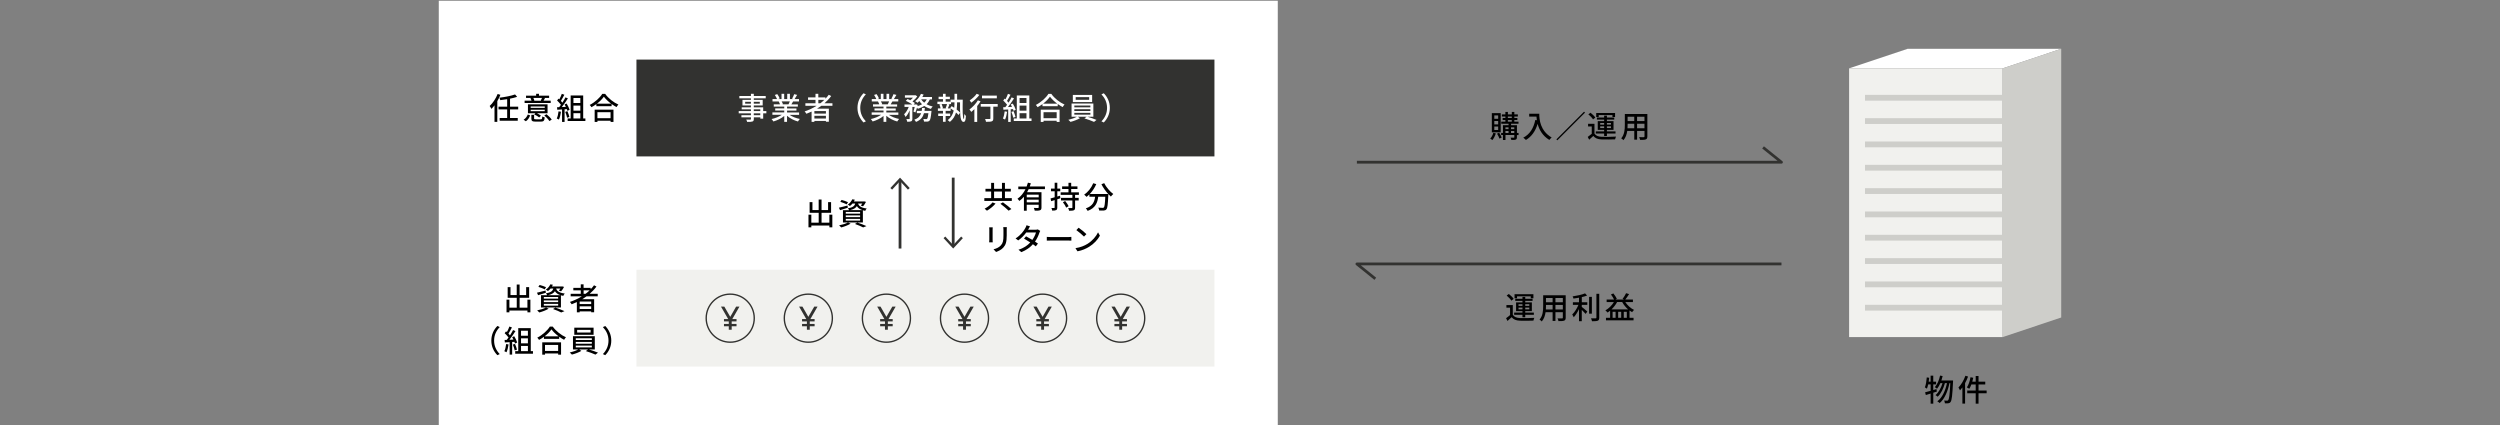 <?xml version="1.0" encoding="UTF-8"?><svg id="_レイヤー_2" xmlns="http://www.w3.org/2000/svg" viewBox="0 0 900 153.15"><rect x="0" y="0" width="900" height="153.15" fill="#808080" stroke="none"/><defs><style>.cls-1,.cls-2,.cls-3,.cls-4{fill:none;}.cls-2{stroke-linejoin:round;}.cls-2,.cls-3,.cls-4{stroke:#323230;}.cls-5{fill:#fff;}.cls-6{fill:#f1f1ee;}.cls-7{fill:#323230;}.cls-8{fill:#cececa;}.cls-3,.cls-4{stroke-miterlimit:10;}.cls-4{stroke-width:.5px;}</style></defs><g id="_レイヤー_1-2"><g><g><rect class="cls-5" x="157.96" y=".27" width="302.04" height="152.88"/><g><g><line class="cls-3" x1="343.15" y1="88.55" x2="343.15" y2="63.95"/><polygon class="cls-7" points="346.63 85.73 346.01 85.15 343.15 88.22 340.3 85.15 339.68 85.73 343.15 89.47 346.63 85.73"/></g><g><line class="cls-3" x1="324.01" y1="64.87" x2="324.01" y2="89.47"/><polygon class="cls-7" points="320.53 67.69 321.16 68.27 324.01 65.2 326.86 68.27 327.49 67.69 324.01 63.95 320.53 67.69"/></g></g><rect class="cls-6" x="229.12" y="97.11" width="208.08" height="34.86"/><rect class="cls-7" x="229.12" y="21.45" width="208.08" height="34.86"/><g><g><circle class="cls-4" cx="262.88" cy="114.54" r="8.65"/><polygon class="cls-7" points="266.21 110.37 265.01 110.37 262.89 114.06 260.75 110.37 259.55 110.37 262.14 114.86 260.63 114.86 260.63 115.71 262.36 115.71 262.36 116.61 260.63 116.61 260.63 117.46 262.36 117.46 262.36 118.71 263.41 118.71 263.41 117.46 265.15 117.46 265.15 116.61 263.41 116.61 263.41 115.71 265.15 115.71 265.15 114.86 263.63 114.86 266.21 110.37"/></g><g><circle class="cls-4" cx="291" cy="114.54" r="8.65"/><polygon class="cls-7" points="294.32 110.37 293.13 110.37 291 114.06 288.87 110.37 287.67 110.37 290.25 114.86 288.74 114.86 288.74 115.71 290.48 115.71 290.48 116.61 288.74 116.61 288.74 117.46 290.48 117.46 290.48 118.71 291.52 118.71 291.52 117.46 293.26 117.46 293.26 116.61 291.52 116.61 291.52 115.71 293.26 115.71 293.26 114.86 291.74 114.86 294.32 110.37"/></g><g><circle class="cls-4" cx="319.11" cy="114.54" r="8.65"/><polygon class="cls-7" points="322.44 110.37 321.24 110.37 319.11 114.06 316.98 110.37 315.78 110.37 318.37 114.86 316.85 114.86 316.85 115.71 318.59 115.71 318.59 116.61 316.85 116.61 316.85 117.46 318.59 117.46 318.59 118.71 319.63 118.71 319.63 117.46 321.37 117.46 321.37 116.61 319.63 116.61 319.63 115.71 321.37 115.71 321.37 114.86 319.86 114.86 322.44 110.37"/></g><g><circle class="cls-4" cx="347.22" cy="114.54" r="8.65"/><polygon class="cls-7" points="350.55 110.37 349.35 110.37 347.22 114.06 345.09 110.37 343.89 110.37 346.48 114.86 344.96 114.86 344.96 115.71 346.7 115.71 346.7 116.61 344.96 116.61 344.96 117.46 346.7 117.46 346.7 118.71 347.75 118.71 347.75 117.46 349.48 117.46 349.48 116.61 347.75 116.61 347.75 115.71 349.48 115.71 349.48 114.86 347.97 114.86 350.55 110.37"/></g><g><circle class="cls-4" cx="375.33" cy="114.54" r="8.65"/><polygon class="cls-7" points="378.66 110.37 377.46 110.37 375.34 114.06 373.2 110.37 372.01 110.37 374.59 114.86 373.08 114.86 373.08 115.71 374.82 115.71 374.82 116.61 373.08 116.61 373.08 117.46 374.82 117.46 374.82 118.71 375.86 118.71 375.86 117.46 377.6 117.46 377.6 116.61 375.86 116.61 375.86 115.71 377.6 115.71 377.6 114.86 376.08 114.86 378.66 110.37"/></g><g><circle class="cls-4" cx="403.45" cy="114.54" r="8.65"/><polygon class="cls-7" points="406.78 110.37 405.58 110.37 403.45 114.06 401.32 110.37 400.12 110.37 402.7 114.86 401.19 114.86 401.19 115.71 402.93 115.71 402.93 116.61 401.19 116.61 401.19 117.46 402.93 117.46 402.93 118.71 403.97 118.71 403.97 117.46 405.71 117.46 405.71 116.61 403.97 116.61 403.97 115.71 405.71 115.71 405.71 114.86 404.19 114.86 406.78 110.37"/></g></g><g><path d="M299.64,77.29v4.54h-1.06v-.65h-6.5v.67h-1.03v-4.57h1.03v2.89h2.65v-3.55h-3.27v-3.84h1.02v2.85h2.24v-3.81h1.04v3.81h2.35v-2.86h1.08v3.85h-3.43v3.55h2.81v-2.89h1.06Z"/><path d="M305.21,74.79c-.96,.32-1.98,.62-2.79,.87l-.41-.9c.8-.16,1.97-.47,3.1-.77l.1,.8Zm1.01,5.73c-.89,.54-2.27,1.07-3.37,1.36-.18-.2-.54-.58-.77-.76,1.13-.22,2.44-.6,3.2-1.03l.93,.43Zm-1.4-6.96c-.52-.27-1.53-.67-2.3-.9l.45-.69c.75,.19,1.77,.55,2.3,.81l-.45,.78Zm2.08-.3c-.26,.33-.57,.64-.94,.91-.19-.18-.53-.4-.77-.5,.81-.55,1.35-1.29,1.63-1.92l.92,.14c-.1,.21-.21,.42-.34,.63h3.53l.15-.03,.68,.18c-.29,.57-.69,1.21-1.07,1.6l-.8-.25c.19-.2,.37-.47,.55-.75h-1.52c.24,.79,.86,1.5,3.09,1.79-.19,.2-.43,.58-.52,.84-.31-.06-.59-.12-.85-.19v4.37h-7.17v-4.42h2.21c-.1-.22-.3-.52-.45-.67,1.77-.29,2.4-.81,2.65-1.72h-1Zm2.74,3.04h-5.16v.62h5.16v-.62Zm0,1.23h-5.16v.63h5.16v-.63Zm0,1.25h-5.16v.64h5.16v-.64Zm.85-3.14c-1.1-.34-1.67-.86-2.01-1.44-.42,.67-1.14,1.13-2.45,1.44h4.47Zm-1.86,4.47c1.18,.4,2.5,.9,3.29,1.28l-1.18,.48c-.65-.35-1.8-.85-2.95-1.24l.84-.52Z"/></g><g><path d="M190.94,107.89v4.54h-1.06v-.65h-6.5v.67h-1.03v-4.57h1.03v2.89h2.65v-3.55h-3.27v-3.84h1.02v2.85h2.24v-3.81h1.04v3.81h2.35v-2.86h1.08v3.85h-3.43v3.55h2.81v-2.89h1.06Z"/><path d="M196.51,105.4c-.96,.32-1.98,.62-2.79,.87l-.41-.9c.8-.17,1.97-.47,3.1-.77l.1,.8Zm1.01,5.73c-.89,.54-2.27,1.07-3.37,1.36-.18-.2-.54-.58-.77-.76,1.13-.22,2.44-.61,3.2-1.03l.93,.43Zm-1.4-6.96c-.52-.28-1.53-.67-2.3-.9l.45-.69c.75,.19,1.77,.55,2.3,.81l-.45,.78Zm2.08-.3c-.26,.33-.57,.64-.94,.91-.19-.18-.53-.4-.77-.5,.81-.55,1.35-1.29,1.63-1.92l.92,.14c-.1,.21-.21,.42-.34,.63h3.53l.15-.03,.68,.18c-.29,.57-.69,1.21-1.07,1.6l-.8-.25c.19-.2,.37-.47,.55-.75h-1.52c.24,.79,.86,1.5,3.09,1.79-.19,.2-.43,.58-.52,.84-.31-.05-.59-.12-.85-.19v4.37h-7.17v-4.42h2.21c-.1-.22-.3-.52-.45-.67,1.77-.29,2.4-.81,2.65-1.72h-1Zm2.74,3.04h-5.16v.62h5.16v-.62Zm0,1.23h-5.16v.63h5.16v-.63Zm0,1.25h-5.16v.64h5.16v-.64Zm.85-3.13c-1.1-.34-1.67-.86-2.01-1.44-.42,.67-1.14,1.13-2.45,1.44h4.47Zm-1.86,4.47c1.18,.4,2.5,.9,3.29,1.28l-1.18,.48c-.65-.35-1.8-.85-2.95-1.24l.84-.52Z"/><path d="M211.16,106.68c-.5,.37-1.01,.7-1.54,1.03h4.27v4.7h-1.06v-.3h-4.15v.34h-1.01v-3.7c-.62,.29-1.24,.55-1.87,.79-.12-.23-.44-.64-.63-.85,1.52-.51,2.98-1.19,4.3-2.02h-4.03v-.91h3.64v-1.23h-2.68v-.89h2.68v-1.29h1.01v1.29h2.56v.48c.44-.45,.85-.92,1.2-1.42l.88,.46c-.69,.95-1.52,1.8-2.43,2.6h2.88v.91h-4.04Zm1.67,1.88h-4.15v.91h4.15v-.91Zm0,2.68v-.97h-4.15v.97h4.15Zm-2.01-5.48c.52-.38,.99-.8,1.44-1.23h-2.16v1.23h.72Z"/><path d="M176.88,122.61c0-2.23,.92-3.99,2.18-5.26l.84,.4c-1.2,1.25-2.02,2.84-2.02,4.86s.82,3.61,2.02,4.86l-.84,.4c-1.25-1.26-2.18-3.03-2.18-5.26Z"/><path d="M183.08,124c-.14,1.03-.4,2.1-.74,2.81-.17-.12-.57-.31-.78-.38,.33-.66,.54-1.63,.65-2.58l.87,.15Zm1.3-.87v4.53h-.91v-4.48c-.63,.03-1.21,.07-1.72,.1l-.09-.9,.77-.02c.21-.26,.42-.55,.64-.86-.34-.48-.9-1.08-1.39-1.54l.5-.68c.1,.09,.2,.18,.3,.26,.34-.61,.7-1.4,.9-1.99l.92,.33c-.4,.75-.86,1.62-1.25,2.21,.21,.22,.4,.44,.54,.64,.43-.66,.83-1.34,1.11-1.91l.87,.37c-.63,1-1.45,2.21-2.19,3.12l1.46-.06c-.14-.31-.3-.6-.46-.88l.74-.32c.45,.72,.9,1.65,1.06,2.26l-.78,.37c-.04-.18-.11-.39-.2-.62l-.81,.05Zm1.01,.66c.3,.66,.59,1.52,.72,2.08l-.81,.29c-.1-.57-.4-1.44-.67-2.11l.77-.25Zm6.48,2.63v.92h-6.39v-.92h1.09v-8.28h4.51v8.28h.79Zm-4.3-7.36v1.8h2.48v-1.8h-2.48Zm2.48,2.73h-2.48v1.82h2.48v-1.82Zm-2.48,4.63h2.48v-1.89h-2.48v1.89Z"/><path d="M198.99,117.58c1.18,1.64,3.04,3.09,4.76,3.84-.25,.25-.5,.6-.67,.91-.58-.31-1.2-.68-1.78-1.11v.78h-5.48v-.75c-.56,.42-1.17,.79-1.77,1.12-.12-.24-.42-.6-.63-.81,1.88-.96,3.69-2.61,4.52-3.98h1.04Zm-3.79,5.67h6.78v4.42h-1.04v-.43h-4.73v.43h-1v-4.42Zm5.92-2.16c-1.03-.77-1.98-1.66-2.6-2.51-.56,.81-1.44,1.72-2.48,2.51h5.07Zm-4.92,3.08v2.16h4.73v-2.16h-4.73Z"/><path d="M212.02,125.81c1.1,.32,2.42,.79,3.25,1.14l-.9,.71c-.83-.37-2.31-.94-3.47-1.27l.8-.59h-3.18l.77,.52c-.88,.53-2.29,1.06-3.41,1.33-.19-.21-.52-.55-.77-.74,1.05-.24,2.33-.69,3.06-1.11h-1.9v-4.76h7.86v4.76h-2.1Zm1.67-5.29h-6.95v-2.57h6.95v2.57Zm-6.41,1.89h5.78v-.63h-5.78v.63Zm0,1.33h5.78v-.64h-5.78v.64Zm0,1.33h5.78v-.65h-5.78v.65Zm5.34-6.32h-4.85v.95h4.85v-.95Z"/><path d="M220.06,122.61c0,2.23-.92,3.99-2.18,5.26l-.84-.4c1.2-1.25,2.02-2.84,2.02-4.86s-.83-3.61-2.02-4.86l.84-.4c1.25,1.27,2.18,3.03,2.18,5.26Z"/></g><g><path d="M180.15,34.12c-.31,.77-.69,1.55-1.12,2.29v7.46h-1.01v-5.95c-.36,.47-.75,.91-1.12,1.28-.1-.24-.42-.79-.62-1.04,1.14-1.04,2.22-2.68,2.87-4.33l1,.31Zm3.46,5.26v3.11h2.78v.98h-6.51v-.98h2.7v-3.11h-3.11v-.99h3.11v-2.68c-.84,.14-1.68,.25-2.48,.34-.04-.24-.19-.63-.31-.87,2-.25,4.28-.68,5.63-1.18l.75,.87c-.73,.24-1.63,.46-2.56,.65v2.87h2.94v.99h-2.94Z"/><path d="M188.49,43.1c.73-.43,1.23-1.14,1.51-1.88l.85,.32c-.3,.8-.77,1.62-1.55,2.11l-.8-.55Zm9.77-6.02h-9.4v-.83h2.49c-.08-.3-.23-.67-.37-.95l.25-.05h-1.86v-.81h3.64v-.66h1.02v.66h3.65v.81h-1.74l.27,.05c-.2,.36-.37,.68-.54,.95h2.58v.83Zm-1.14,3.69h-3.83c.54,.25,1.12,.59,1.45,.86l-.63,.65c-.37-.34-1.16-.8-1.79-1.09l.42-.42h-2.68v-3.21h7.06v3.21Zm-1.01-2.45h-5.07v.5h5.07v-.5Zm0,1.19h-5.07v.51h5.07v-.51Zm-1.44,3.43c.43,0,.51-.12,.55-1.01,.21,.14,.62,.28,.88,.33-.12,1.22-.4,1.52-1.34,1.52h-1.94c-1.22,0-1.53-.24-1.53-1.13v-1.31h.99v1.3c0,.26,.1,.31,.64,.31h1.75Zm-2.67-7.68c.17,.31,.32,.69,.37,.95l-.22,.05h2.71l-.18-.04c.15-.27,.32-.65,.44-.96h-3.12Zm4.73,5.85c.72,.56,1.52,1.36,1.89,1.96l-.85,.51c-.33-.58-1.12-1.43-1.83-1.99l.78-.47Z"/><path d="M201.95,40.23c-.14,1.03-.4,2.1-.74,2.81-.17-.12-.57-.31-.78-.38,.33-.66,.54-1.63,.65-2.58l.87,.15Zm1.3-.87v4.53h-.91v-4.48c-.63,.03-1.21,.07-1.72,.1l-.09-.9,.77-.02c.21-.26,.42-.55,.64-.86-.34-.48-.9-1.08-1.39-1.54l.5-.68c.1,.09,.2,.18,.3,.26,.34-.6,.7-1.4,.9-1.99l.92,.33c-.4,.75-.86,1.62-1.25,2.21,.21,.22,.4,.44,.54,.64,.43-.66,.83-1.34,1.11-1.91l.87,.37c-.63,1-1.45,2.21-2.19,3.12l1.46-.06c-.14-.31-.3-.6-.46-.88l.74-.32c.45,.72,.9,1.65,1.06,2.25l-.78,.38c-.04-.18-.11-.39-.2-.62l-.81,.05Zm1.01,.66c.3,.66,.59,1.52,.71,2.08l-.81,.29c-.1-.57-.4-1.44-.67-2.11l.77-.25Zm6.48,2.63v.92h-6.39v-.92h1.09v-8.29h4.51v8.29h.79Zm-4.3-7.36v1.8h2.48v-1.8h-2.48Zm2.48,2.73h-2.48v1.82h2.48v-1.82Zm-2.48,4.63h2.48v-1.89h-2.48v1.89Z"/><path d="M217.86,33.8c1.18,1.64,3.04,3.09,4.76,3.84-.25,.25-.5,.6-.67,.91-.58-.31-1.2-.68-1.78-1.11v.78h-5.48v-.75c-.56,.42-1.17,.79-1.77,1.12-.12-.24-.42-.61-.63-.81,1.88-.96,3.69-2.61,4.52-3.98h1.04Zm-3.79,5.67h6.78v4.42h-1.04v-.43h-4.73v.43h-1v-4.42Zm5.92-2.16c-1.03-.77-1.98-1.66-2.6-2.51-.56,.81-1.44,1.72-2.48,2.51h5.07Zm-4.92,3.08v2.16h4.73v-2.16h-4.73Z"/></g><g><path class="cls-5" d="M275.89,40.8h-1.14v1.92h-1.03v-.47h-2.34v.57c0,.56-.14,.79-.52,.93-.37,.13-.95,.14-1.87,.14-.05-.23-.21-.61-.35-.83,.61,.02,1.27,.02,1.44,.01,.2-.01,.26-.07,.26-.25v-.58h-3.43v-.77h3.43v-.68h-4.4v-.8h4.4v-.63h-3.33v-.73h3.33v-.65h-3.05v-2.02h3.05v-.56h-4.17v-.83h4.17v-.8h1.03v.8h4.29v.83h-4.29v.56h3.2v2.02h-3.2v.65h3.38v1.35h1.14v.8Zm-5.56-3.49v-.66h-2.07v.66h2.07Zm1.03-.66v.66h2.17v-.66h-2.17Zm0,3.34h2.34v-.63h-2.34v.63Zm2.34,.8h-2.34v.68h2.34v-.68Z"/><path class="cls-5" d="M284.22,41.33c.97,.68,2.39,1.24,3.73,1.5-.23,.22-.53,.64-.68,.91-1.43-.39-2.9-1.12-3.94-2.07v2.21h-1v-2.13c-1.04,.88-2.53,1.59-3.91,1.98-.15-.26-.44-.65-.67-.87,1.31-.28,2.74-.85,3.71-1.53h-3.4v-.86h4.27v-.67h-3.25v-.77h3.25v-.66h-3.78v-.81h2.25c-.1-.31-.29-.71-.46-1l.26-.04h-2.5v-.86h1.63c-.17-.43-.5-1.03-.8-1.48l.89-.3c.34,.47,.73,1.14,.88,1.57l-.56,.21h1.21v-1.88h.96v1.88h1.09v-1.88h.97v1.88h1.19l-.42-.13c.26-.44,.6-1.13,.77-1.63l1.06,.26c-.3,.54-.63,1.09-.91,1.5h1.58v.86h-2.12c-.21,.37-.43,.74-.62,1.05h2.33v.81h-3.89v.66h3.38v.77h-3.38v.67h4.33v.86h-3.44Zm-2.83-4.82c.2,.32,.4,.72,.47,.98l-.32,.07h2.32c.17-.3,.34-.69,.48-1.05h-2.96Z"/><path class="cls-5" d="M295.66,38.1c-.5,.37-1.01,.7-1.54,1.03h4.27v4.7h-1.06v-.3h-4.15v.34h-1.01v-3.7c-.62,.29-1.24,.55-1.87,.79-.12-.23-.44-.64-.63-.85,1.52-.51,2.98-1.19,4.3-2.02h-4.03v-.91h3.64v-1.23h-2.68v-.89h2.68v-1.29h1.01v1.29h2.56v.48c.44-.45,.85-.92,1.2-1.42l.88,.46c-.69,.95-1.52,1.8-2.43,2.6h2.88v.91h-4.04Zm1.67,1.88h-4.15v.91h4.15v-.91Zm0,2.68v-.97h-4.15v.97h4.15Zm-2.01-5.48c.52-.38,.99-.8,1.44-1.23h-2.16v1.23h.71Z"/><path class="cls-5" d="M308.69,38.83c0-2.23,.92-3.99,2.18-5.26l.84,.4c-1.2,1.25-2.02,2.84-2.02,4.86s.83,3.61,2.02,4.86l-.84,.4c-1.25-1.26-2.18-3.03-2.18-5.26Z"/><path class="cls-5" d="M319.96,41.33c.97,.68,2.39,1.24,3.73,1.5-.23,.22-.53,.64-.68,.91-1.43-.39-2.9-1.12-3.94-2.07v2.21h-1v-2.13c-1.05,.88-2.53,1.59-3.91,1.98-.15-.26-.44-.65-.67-.87,1.31-.28,2.74-.85,3.71-1.53h-3.4v-.86h4.27v-.67h-3.25v-.77h3.25v-.66h-3.79v-.81h2.26c-.1-.31-.29-.71-.46-1l.26-.04h-2.5v-.86h1.63c-.17-.43-.5-1.03-.8-1.48l.89-.3c.34,.47,.73,1.14,.88,1.57l-.56,.21h1.21v-1.88h.96v1.88h1.09v-1.88h.97v1.88h1.19l-.42-.13c.26-.44,.61-1.13,.77-1.63l1.06,.26c-.3,.54-.63,1.09-.91,1.5h1.58v.86h-2.12c-.21,.37-.43,.74-.62,1.05h2.33v.81h-3.89v.66h3.38v.77h-3.38v.67h4.33v.86h-3.44Zm-2.83-4.82c.2,.32,.4,.72,.47,.98l-.32,.07h2.32c.17-.3,.34-.69,.48-1.05h-2.96Z"/><path class="cls-5" d="M334.77,35.76c-.3,.69-.71,1.28-1.22,1.76,.65,.37,1.41,.65,2.22,.82-.21,.2-.51,.59-.64,.86-.88-.23-1.68-.58-2.39-1.06-.67,.44-1.46,.77-2.32,1.03-.06-.12-.17-.29-.29-.45-.19,.65-.4,1.3-.61,1.77l-.7-.35c.18-.43,.34-1.04,.48-1.65h-.85v4.22c0,.5-.08,.77-.41,.95-.32,.14-.77,.17-1.45,.17-.03-.28-.17-.69-.3-.97,.44,.02,.88,.02,1.01,.01,.13-.01,.18-.03,.18-.17v-2.98c-.41,.95-.92,1.84-1.49,2.39-.1-.3-.34-.72-.52-.98,.66-.58,1.29-1.63,1.68-2.64h-1.53v-.89h2.81c-.61-.44-1.56-.96-2.35-1.3l.64-.66c.31,.12,.66,.28,.99,.44,.34-.26,.67-.59,.95-.92h-2.89v-.87h3.62l.17-.03,.66,.41c-.41,.65-1.07,1.33-1.72,1.84,.35,.2,.65,.41,.88,.58l-.47,.52h.68l.15-.05,.62,.22c-.03,.14-.07,.29-.1,.44,.63-.18,1.19-.41,1.68-.69-.37-.35-.7-.74-.98-1.16-.22,.24-.44,.45-.66,.64-.2-.17-.59-.45-.85-.58,.87-.63,1.65-1.62,2.09-2.65l.96,.26c-.13,.3-.29,.58-.45,.87h3.47v.86h-.76Zm.56,4.13s-.01,.26-.03,.41c-.19,1.97-.38,2.82-.69,3.15-.22,.22-.44,.29-.74,.33-.28,.02-.73,.02-1.22,0-.02-.29-.13-.68-.27-.95,.43,.04,.84,.05,1.02,.05,.17,0,.25-.02,.35-.12,.19-.17,.34-.73,.48-2.01h-1.59c-.37,1.35-1.14,2.45-2.88,3.14-.12-.24-.4-.62-.6-.79,1.43-.52,2.1-1.34,2.44-2.34h-1.54v-.86h1.76c.05-.34,.1-.68,.13-1.04h1.01c-.03,.36-.08,.7-.13,1.04h2.51Zm-3.72-4.13c.29,.45,.66,.85,1.11,1.21,.38-.34,.69-.75,.92-1.21h-2.04Z"/><path class="cls-5" d="M346.59,35.89c-.07,3.51-.11,6.8,.41,6.95,.07,.02,.12-.85,.14-1.79,.17,.24,.45,.57,.59,.69-.07,1.91-.5,2.33-1.11,2.09-1.06-.38-1.03-3.36-1.01-6.99h-1.07v.25c0,.74-.03,1.54-.15,2.34,.51,.4,.97,.79,1.25,1.14l-.59,.83c-.22-.28-.53-.58-.89-.9-.35,1.24-1,2.43-2.2,3.38-.18-.18-.55-.49-.79-.64,1.25-.95,1.87-2.18,2.17-3.42-.37-.29-.76-.56-1.12-.79v.87h-1.79v.98h1.63v.87h-1.63v2.09h-.96v-2.09h-1.72v-.87h1.72v-.98h-1.83v-.88h.97c-.07-.41-.23-.98-.44-1.42l.54-.14h-1.25v-.87h2.01v-.9h-1.58v-.86h1.58v-1.07h.96v1.07h1.52v.86h-1.52v.9h1.77v-.71h1.41v-2.1h.95v2.1h2.05Zm-7.61,1.57c.22,.47,.42,1.08,.47,1.46l-.32,.1h1.63l-.33-.1c.18-.4,.37-1.01,.5-1.46h-1.95Zm4.62-.62h-1.22v.62h-1.08l.52,.13c-.2,.51-.4,1.04-.59,1.43h.98l-.15-.1,.54-.71c.3,.18,.61,.37,.92,.59,.07-.59,.09-1.18,.09-1.72v-.24Z"/><path class="cls-5" d="M352.99,36.49c-.34,.56-.75,1.13-1.2,1.68v5.73h-1.02v-4.6c-.36,.36-.74,.7-1.09,.99-.13-.22-.5-.67-.7-.87,1.12-.8,2.31-2.06,3.05-3.3l.97,.36Zm-.42-2.31c-.75,.98-1.89,2.07-2.9,2.78-.12-.23-.4-.63-.58-.83,.91-.59,1.97-1.57,2.51-2.37l.98,.41Zm6.6,4.22h-1.58v4.24c0,.58-.13,.88-.55,1.04-.41,.15-1.06,.17-2.08,.17-.04-.3-.19-.73-.33-1.02,.7,.02,1.44,.02,1.64,.01,.21,0,.28-.05,.28-.21v-4.22h-3.48v-.98h6.11v.98Zm-.31-3h-5.34v-.98h5.34v.98Z"/><path class="cls-5" d="M362.56,40.23c-.14,1.03-.4,2.1-.74,2.81-.17-.12-.57-.31-.78-.38,.33-.66,.54-1.63,.65-2.58l.87,.15Zm1.3-.87v4.53h-.91v-4.48c-.63,.03-1.21,.07-1.72,.1l-.09-.9,.77-.02c.21-.26,.42-.55,.64-.86-.34-.48-.9-1.08-1.39-1.54l.5-.68c.1,.09,.2,.18,.3,.26,.34-.6,.7-1.4,.9-1.99l.92,.33c-.4,.75-.86,1.62-1.25,2.21,.21,.22,.4,.44,.54,.64,.43-.66,.83-1.34,1.11-1.91l.87,.37c-.63,1-1.45,2.21-2.19,3.12l1.46-.06c-.14-.31-.3-.6-.46-.88l.74-.32c.45,.72,.9,1.65,1.06,2.25l-.78,.38c-.04-.18-.11-.39-.2-.62l-.81,.05Zm1.01,.66c.3,.66,.59,1.52,.71,2.08l-.81,.29c-.1-.57-.4-1.44-.67-2.11l.77-.25Zm6.48,2.63v.92h-6.39v-.92h1.09v-8.29h4.51v8.29h.79Zm-4.3-7.36v1.8h2.48v-1.8h-2.48Zm2.48,2.73h-2.48v1.82h2.48v-1.82Zm-2.48,4.63h2.48v-1.89h-2.48v1.89Z"/><path class="cls-5" d="M378.47,33.8c1.18,1.64,3.04,3.09,4.76,3.84-.25,.25-.5,.6-.67,.91-.58-.31-1.2-.68-1.78-1.11v.78h-5.48v-.75c-.56,.42-1.17,.79-1.77,1.12-.12-.24-.42-.61-.63-.81,1.88-.96,3.69-2.61,4.52-3.98h1.05Zm-3.8,5.67h6.78v4.42h-1.05v-.43h-4.73v.43h-1v-4.42Zm5.92-2.16c-1.03-.77-1.98-1.66-2.6-2.51-.56,.81-1.44,1.72-2.47,2.51h5.07Zm-4.92,3.08v2.16h4.73v-2.16h-4.73Z"/><path class="cls-5" d="M391.5,42.03c1.1,.32,2.42,.79,3.25,1.14l-.9,.71c-.83-.37-2.31-.93-3.46-1.26l.8-.59h-3.18l.77,.52c-.88,.53-2.29,1.06-3.41,1.33-.19-.21-.52-.55-.77-.74,1.04-.24,2.33-.69,3.06-1.11h-1.9v-4.76h7.85v4.76h-2.1Zm1.67-5.29h-6.95v-2.57h6.95v2.57Zm-6.41,1.89h5.78v-.63h-5.78v.63Zm0,1.33h5.78v-.64h-5.78v.64Zm0,1.33h5.78v-.65h-5.78v.65Zm5.34-6.32h-4.85v.95h4.85v-.95Z"/><path class="cls-5" d="M399.54,38.83c0,2.23-.92,3.99-2.18,5.26l-.84-.4c1.2-1.25,2.02-2.84,2.02-4.86s-.83-3.61-2.02-4.86l.84-.4c1.25,1.27,2.18,3.03,2.18,5.26Z"/></g><g><path d="M364.25,71.33v1h-9.89v-1h2.45v-2.38h-2.04v-.99h2.04v-2.12h1.06v2.12h2.84v-2.12h1.07v2.12h2.11v.99h-2.11v2.38h2.47Zm-5.86,1.96c-.79,.94-2,1.95-3.09,2.56-.21-.21-.58-.54-.83-.72,1.06-.56,2.24-1.48,2.84-2.27l1.08,.42Zm-.52-1.96h2.84v-2.38h-2.84v2.38Zm3.19,1.51c.99,.71,2.33,1.74,3.04,2.41l-.99,.59c-.63-.64-1.95-1.72-2.95-2.48l.9-.53Z"/><path d="M370.32,68.09c-.18,.37-.37,.75-.57,1.1h5.18v5.48c0,.55-.11,.86-.51,1.01-.39,.17-1,.17-1.92,.17-.03-.28-.19-.72-.32-.99,.65,.03,1.31,.03,1.5,.02,.19,0,.24-.05,.24-.22v-.95h-4.3v2.15h-1.01v-5.04c-.48,.57-1.03,1.09-1.65,1.52-.15-.22-.46-.61-.67-.79,1.24-.84,2.2-2.1,2.89-3.45h-2.6v-.96h3.01c.19-.46,.34-.92,.46-1.38l1.05,.24c-.12,.37-.24,.76-.39,1.13h5.47v.96h-5.87Zm3.61,1.99h-4.3v.96h4.3v-.96Zm0,2.77v-.96h-4.3v.96h4.3Z"/><path d="M381.73,71.39l-1.11,.35v2.94c0,.52-.11,.78-.4,.95-.3,.15-.74,.2-1.43,.19-.03-.24-.15-.68-.28-.95,.43,.01,.85,.01,.97,.01,.13,0,.19-.04,.19-.2v-2.65l-1.25,.4-.23-.99c.41-.11,.92-.25,1.49-.42v-2.17h-1.33v-.95h1.33v-2.12h.95v2.12h1.06v.95h-1.06v1.9l.98-.3,.13,.94Zm5.3-1.23v1.07h1.3v.94h-1.3v2.55c0,.55-.11,.83-.46,.98-.36,.15-.91,.17-1.71,.17-.04-.29-.18-.7-.31-.98,.56,.03,1.13,.03,1.3,.02,.17-.01,.21-.05,.21-.21v-2.53h-4.1v-.94h4.1v-1.07h-4.22v-.93h2.81v-1.19h-2.29v-.94h2.29v-1.3h.98v1.3h2.25v.94h-2.25v1.19h2.77v.93h-1.36Zm-3.57,2.2c.47,.56,1.01,1.34,1.24,1.87l-.87,.52c-.2-.53-.7-1.34-1.18-1.94l.8-.45Z"/><path d="M397.5,65.92c.7,1.43,2.09,3.05,3.28,3.93-.26,.22-.66,.63-.86,.91-.3-.25-.62-.56-.92-.9,0,.1,0,.33-.01,.43-.14,3.33-.3,4.61-.67,5.04-.25,.32-.51,.4-.9,.45-.37,.04-1.04,.03-1.71,0-.01-.31-.15-.74-.34-1.03,.67,.07,1.3,.08,1.55,.08,.22,0,.35-.03,.47-.15,.25-.26,.4-1.3,.51-3.85h-2.54c-.27,2.13-.98,4.06-3.81,5.09-.11-.26-.42-.7-.65-.91,2.53-.84,3.11-2.44,3.34-4.18h-2.06v-.85c-.32,.33-.66,.63-1,.89-.19-.22-.63-.63-.87-.81,1.36-.92,2.57-2.43,3.26-4.1l1.09,.32c-.57,1.33-1.4,2.56-2.33,3.55h6.62c-.91-1-1.82-2.28-2.44-3.5l.99-.4Z"/><path d="M357.38,81.84c-.02,.23-.04,.51-.04,.81v3.69c0,.29,.02,.67,.04,.89h-1.29c.01-.19,.06-.57,.06-.89v-3.69c0-.2-.02-.58-.04-.81h1.28Zm5.08-.09c-.02,.29-.04,.62-.04,1.01v1.96c0,2.52-.4,3.46-1.21,4.38-.71,.84-1.83,1.33-2.63,1.61l-.91-.96c1.04-.26,1.99-.68,2.66-1.44,.77-.87,.91-1.73,.91-3.65v-1.89c0-.4-.03-.73-.07-1.01h1.29Z"/><path d="M374.47,83.14c-.1,.19-.23,.46-.31,.68-.28,.91-.81,2.08-1.56,3.16,.41,.26,.78,.51,1.06,.7l-.77,1.01c-.26-.22-.63-.48-1.04-.77-.98,1.11-2.32,2.13-4.19,2.85l-1-.88c1.94-.58,3.28-1.58,4.24-2.61-.81-.53-1.66-1.04-2.25-1.38l.73-.83c.62,.32,1.46,.8,2.27,1.29,.6-.87,1.1-1.9,1.3-2.67h-3.5c-.73,1-1.72,2.06-2.89,2.86l-.95-.72c1.91-1.18,3-2.77,3.52-3.75,.14-.22,.34-.67,.42-.99l1.25,.4c-.21,.33-.45,.75-.56,.97l-.13,.24h2.67c.31,0,.62-.04,.83-.12l.89,.55Z"/><path d="M376.86,85.28c.35,.03,1.03,.07,1.63,.07h5.97c.54,0,.97-.04,1.23-.07v1.35c-.24-.01-.74-.04-1.22-.04h-5.99c-.62,0-1.26,.02-1.63,.04v-1.35Z"/><path d="M391.48,87.8c1.77-1.09,3.15-2.74,3.82-4.15l.67,1.2c-.79,1.42-2.15,2.93-3.86,3.98-1.11,.68-2.51,1.33-4.21,1.64l-.74-1.13c1.84-.28,3.27-.89,4.32-1.54Zm-.37-3.52l-.87,.89c-.57-.58-1.94-1.77-2.75-2.33l.8-.86c.78,.52,2.2,1.66,2.82,2.3Z"/></g></g><g><g><path d="M538.5,48.03c-.28,.9-.75,1.8-1.24,2.39-.18-.15-.56-.41-.77-.53,.5-.52,.9-1.29,1.11-2.08l.9,.22Zm1.76-.38h-3.2v-6.93h3.2v6.93Zm-.92-6.1h-1.39v1.22h1.39v-1.22Zm0,2h-1.39v1.24h1.39v-1.24Zm0,2.01h-1.39v1.25h1.39v-1.25Zm.36,2.23c.35,.54,.74,1.25,.91,1.73l-.8,.38c-.14-.47-.54-1.23-.88-1.78l.77-.33Zm6.97,.83h-.58v.79c0,.45-.1,.69-.42,.84-.33,.14-.84,.14-1.59,.14-.03-.23-.15-.59-.28-.83,.51,.02,1.01,.02,1.16,.01,.15,0,.19-.04,.19-.18v-.78h-3.18v1.79h-.91v-1.79h-.65v-.75h.65v-2.78h2.02v-.53h-2.63v-.76h1.49v-.58h-.99v-.73h.99v-.54h-1.27v-.76h1.27v-.89h.9v.89h1.41v-.89h.91v.89h1.26v.76h-1.26v.54h1.09v.73h-1.09v.58h1.5v.76h-2.67v.53h2.11v2.78h.58v.75Zm-4.71-2.77v.65h1.11v-.65h-1.11Zm0,2.02h1.11v-.7h-1.11v.7Zm.87-5.38h1.41v-.54h-1.41v.54Zm0,1.31h1.41v-.58h-1.41v.58Zm1.14,2.05v.65h1.17v-.65h-1.17Zm1.17,2.02v-.7h-1.17v.7h1.17Z"/><path d="M554.14,40.95c0,1.99,.25,6.07,4.45,8.55-.23,.18-.65,.62-.83,.87-2.5-1.51-3.67-3.75-4.21-5.78-.81,2.65-2.19,4.58-4.22,5.8-.2-.21-.67-.64-.95-.83,2.37-1.22,3.7-3.39,4.33-6.37l.56,.1c-.08-.46-.12-.91-.14-1.31h-2.62v-1.03h3.63Z"/><path d="M570.26,40.21l.34,.34-9.96,9.96-.34-.34,9.96-9.96Z"/><path d="M574.02,48.1c.47,.76,1.34,1.1,2.56,1.15,1.24,.06,3.8,.02,5.19-.08-.12,.23-.27,.7-.33,1-1.26,.05-3.6,.08-4.87,.03-1.36-.05-2.31-.42-2.98-1.26-.46,.45-.95,.89-1.49,1.36l-.51-1.01c.44-.3,.98-.72,1.44-1.12v-2.65h-1.32v-.95h2.3v3.52Zm-.53-5.11c-.31-.55-1.04-1.31-1.69-1.84l.78-.57c.64,.5,1.41,1.22,1.74,1.76l-.83,.65Zm4,5.08h-3v-.77h3v-.54h-2.3v-3.15h2.3v-.55h-2.6v-.74h2.6v-.68h1v.68h2.64v.74h-2.64v.55h2.38v3.15h-2.38v.54h3.1v.77h-3.1v.9h-1v-.9Zm-1.95-5.95h-.9v-1.45h6.79v1.45h-.95v-.69h-4.94v.69Zm.53,2.75h1.42v-.59h-1.42v.59Zm1.42,1.23v-.62h-1.42v.62h1.42Zm1-1.83v.59h1.46v-.59h-1.46Zm1.46,1.21h-1.46v.62h1.46v-.62Z"/><path d="M593.04,49.12c0,.59-.14,.9-.54,1.06-.41,.17-1.04,.19-2.06,.18-.04-.28-.21-.73-.34-.99,.7,.03,1.43,.02,1.64,.02,.2,0,.28-.07,.28-.28v-1.97h-2.66v3.15h-1.02v-3.15h-2.53c-.18,1.21-.57,2.44-1.38,3.33-.15-.2-.57-.55-.8-.67,1.2-1.33,1.31-3.28,1.31-4.83v-3.92h8.11v8.06Zm-4.71-2.95v-1.63h-2.39v.44c0,.37-.01,.78-.04,1.19h2.43Zm-2.39-4.14v1.55h2.39v-1.55h-2.39Zm6.07,0h-2.66v1.55h2.66v-1.55Zm0,4.14v-1.63h-2.66v1.63h2.66Z"/></g><g><path d="M544.62,113.34c.47,.76,1.34,1.1,2.56,1.16,1.24,.05,3.8,.02,5.19-.08-.12,.23-.28,.7-.33,1-1.27,.06-3.6,.08-4.87,.03-1.36-.05-2.31-.42-2.98-1.26-.46,.45-.95,.89-1.49,1.36l-.51-1.01c.44-.3,.98-.71,1.44-1.12v-2.65h-1.32v-.95h2.3v3.52Zm-.53-5.1c-.31-.55-1.05-1.31-1.69-1.84l.78-.57c.64,.5,1.41,1.22,1.74,1.76l-.82,.65Zm4,5.08h-3v-.77h3v-.54h-2.3v-3.15h2.3v-.55h-2.6v-.74h2.6v-.68h1v.68h2.64v.74h-2.64v.55h2.38v3.15h-2.38v.54h3.1v.77h-3.1v.9h-1v-.9Zm-1.95-5.95h-.9v-1.45h6.79v1.45h-.95v-.69h-4.94v.69Zm.53,2.75h1.42v-.59h-1.42v.59Zm1.42,1.23v-.62h-1.42v.62h1.42Zm1-1.83v.59h1.46v-.59h-1.46Zm1.46,1.21h-1.46v.62h1.46v-.62Z"/><path d="M563.65,114.36c0,.59-.14,.9-.54,1.06-.41,.17-1.04,.19-2.06,.18-.04-.28-.21-.73-.34-.99,.7,.03,1.43,.02,1.64,.02,.2,0,.27-.07,.27-.27v-1.97h-2.66v3.15h-1.02v-3.15h-2.53c-.18,1.21-.57,2.44-1.38,3.33-.15-.2-.57-.55-.8-.67,1.2-1.33,1.31-3.28,1.31-4.83v-3.92h8.11v8.06Zm-4.71-2.95v-1.63h-2.39v.44c0,.37-.01,.78-.04,1.19h2.43Zm-2.39-4.14v1.55h2.39v-1.55h-2.39Zm6.07,0h-2.66v1.55h2.66v-1.55Zm0,4.14v-1.63h-2.66v1.63h2.66Z"/><path d="M569.44,108.81h1.99v.95h-1.99v.73c.54,.4,1.69,1.39,1.99,1.65l-.58,.87c-.31-.35-.89-.96-1.41-1.45v4.08h-1v-4.37c-.54,1.13-1.22,2.24-1.9,2.94-.11-.3-.37-.73-.54-.99,.84-.79,1.72-2.19,2.23-3.46h-1.99v-.95h2.2v-1.64c-.67,.13-1.35,.24-1.99,.32-.04-.23-.19-.58-.31-.79,1.6-.24,3.43-.63,4.48-1.09l.74,.78c-.55,.22-1.21,.41-1.91,.57v1.85Zm3.63,4.1h-.99v-6.05h.99v6.05Zm2.66-7.15v8.59c0,.64-.15,.93-.54,1.11-.41,.15-1.07,.19-2.07,.19-.05-.29-.21-.76-.36-1.06,.75,.03,1.44,.03,1.66,.02,.21,0,.29-.07,.29-.26v-8.59h1.02Z"/><path d="M585.09,108.73c.77,1.18,1.96,2.27,3.17,2.84-.22,.19-.55,.57-.7,.81-.32-.17-.63-.37-.93-.59v2.62h1.45v.9h-9.93v-.9h1.49v-2.56c-.3,.24-.61,.47-.91,.67-.17-.21-.55-.6-.79-.78,1.22-.69,2.33-1.76,3.06-3h-2.61v-.9h2.68c-.26-.55-.71-1.28-1.13-1.83l.87-.38c.5,.6,1.01,1.4,1.25,1.94l-.54,.27h3.22l-.62-.22c.43-.56,.97-1.43,1.27-2.07l1.08,.32c-.43,.69-.95,1.44-1.38,1.97h2.76v.9h-2.75Zm1.03,2.65c-.85-.74-1.6-1.66-2.13-2.65h-1.83c-.53,1-1.23,1.9-2.02,2.65h5.99Zm-4.51,.88h-1.07v2.15h1.07v-2.15Zm2.02,0h-1.09v2.15h1.09v-2.15Zm2.02,2.15v-2.15h-1.09v2.15h1.09Z"/></g><polyline class="cls-2" points="488.48 58.4 641.33 58.4 634.7 53.06"/><polyline class="cls-2" points="641.33 95.02 488.48 95.02 495.11 100.36"/><g><g><path d="M697.27,140.97c-.43,.14-.86,.28-1.29,.41v3.94h-.95v-3.64l-1.73,.53-.26-.98c.55-.14,1.24-.33,1.99-.54v-2.31h-.88c-.13,.58-.29,1.11-.45,1.53-.17-.13-.54-.35-.75-.46,.38-.89,.58-2.28,.69-3.59l.87,.14c-.05,.47-.11,.95-.19,1.41h.7v-2.18h.95v2.18h1.02v.97h-1.02v2.02l1.16-.33,.13,.9Zm5.83-3.97s0,.35-.01,.48c-.24,4.94-.45,6.68-.88,7.22-.23,.33-.45,.43-.8,.48-.3,.05-.76,.04-1.24,.02-.01-.3-.12-.71-.29-1,.46,.04,.87,.04,1.08,.04,.18,0,.29-.04,.4-.2,.32-.36,.55-1.93,.75-6.11h-.31c-.56,2.84-1.74,5.73-3.52,7.16-.2-.19-.56-.45-.85-.61,1.77-1.26,2.93-3.89,3.48-6.56h-.74c-.48,1.85-1.44,3.86-2.61,4.9-.19-.19-.52-.44-.79-.58,1.13-.88,2.04-2.62,2.54-4.31h-.78c-.34,.79-.74,1.49-1.19,2.02-.17-.14-.57-.45-.79-.58,.89-.97,1.52-2.53,1.88-4.16l.92,.18c-.12,.55-.29,1.09-.45,1.59h4.2Z"/><path d="M708.51,135.55c-.29,.8-.66,1.61-1.08,2.38v7.37h-.97v-5.83c-.28,.38-.57,.76-.86,1.07-.1-.24-.38-.79-.56-1.03,1-1.03,1.94-2.63,2.51-4.24l.96,.29Zm6.68,6.03h-2.92v3.73h-1.02v-3.73h-3.05v-1h3.05v-2.18h-1.56c-.22,.59-.46,1.13-.74,1.55-.2-.14-.64-.38-.88-.49,.62-.88,1.07-2.29,1.31-3.66l.99,.2c-.1,.47-.22,.95-.35,1.41h1.23v-2.05h1.02v2.05h2.42v1h-2.42v2.18h2.92v1Z"/></g><g><polygon class="cls-5" points="742.04 17.56 686.76 17.56 665.68 24.61 720.96 24.61 742.04 17.56"/><rect class="cls-6" x="665.68" y="24.61" width="55.28" height="96.74"/><polygon class="cls-8" points="742.04 17.56 742.04 114.3 720.96 121.35 720.96 24.61 742.04 17.56"/><g><rect class="cls-8" x="671.4" y="34.15" width="49.56" height="2.09"/><rect class="cls-8" x="671.4" y="42.54" width="49.56" height="2.09"/><rect class="cls-8" x="671.4" y="50.94" width="49.56" height="2.09"/><rect class="cls-8" x="671.4" y="59.34" width="49.56" height="2.09"/><rect class="cls-8" x="671.4" y="67.74" width="49.56" height="2.09"/><rect class="cls-8" x="671.4" y="76.14" width="49.56" height="2.09"/><rect class="cls-8" x="671.4" y="84.53" width="49.56" height="2.09"/><rect class="cls-8" x="671.4" y="92.93" width="49.56" height="2.09"/><rect class="cls-8" x="671.4" y="101.33" width="49.56" height="2.09"/><rect class="cls-8" x="671.4" y="109.73" width="49.56" height="2.09"/></g></g></g></g></g><rect id="_スライス_" class="cls-1" width="900" height="153"/></g></svg>